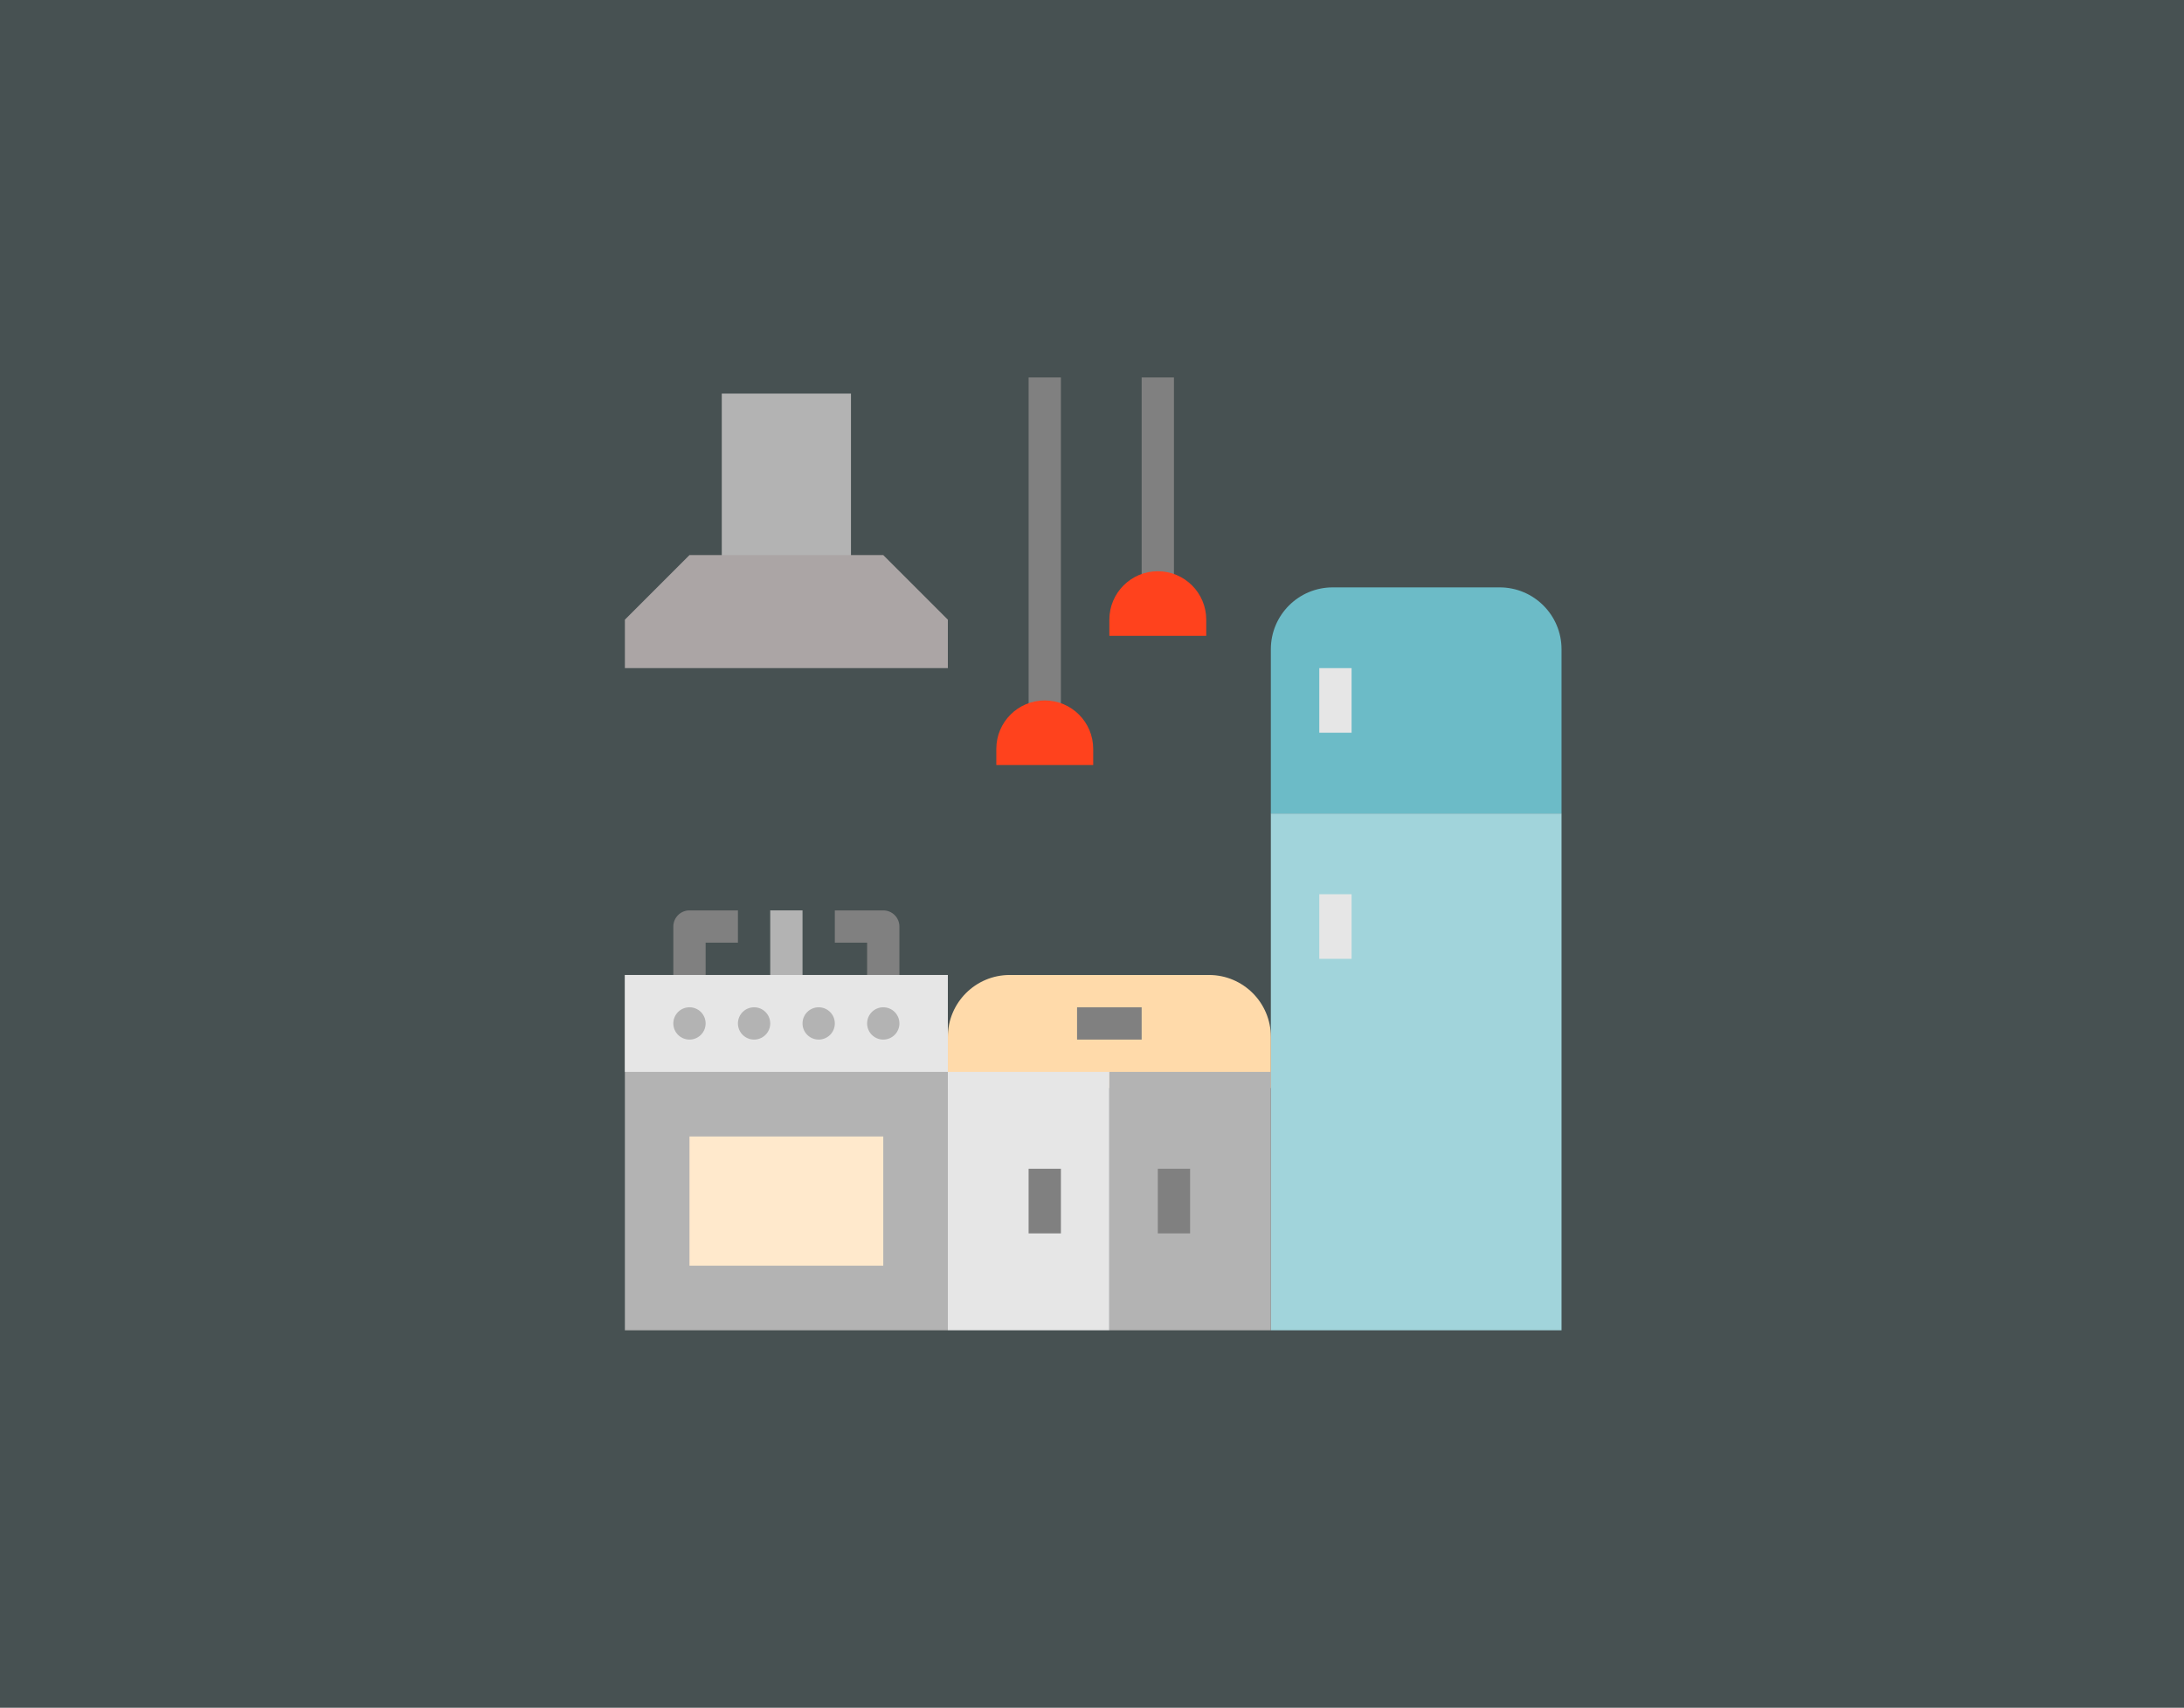 <svg width="353" height="276" viewBox="0 0 353 276" fill="none" xmlns="http://www.w3.org/2000/svg">
<rect x="0" y="0" width="353" height="276" fill="#333333" stroke="none"/>
<rect width="353" height="276" fill="#A1D4DB" fill-opacity="0.19"/>
<path d="M124.491 147.136H129.712V160.186H124.491V147.136Z" fill="#B3B3B3"/>
<path d="M142.762 162.797H111.44C109.999 162.797 108.83 161.628 108.83 160.186V149.746C108.83 148.304 109.999 147.136 111.44 147.136H119.271V152.356H114.05V157.576H140.152V152.356H134.932V147.136H142.762C144.204 147.136 145.372 148.304 145.372 149.746V160.186C145.372 161.628 144.204 162.797 142.762 162.797Z" fill="#808080"/>
<path d="M116.661 63.61H137.542V92.322H116.661V63.61Z" fill="#B3B3B3"/>
<path d="M101 157.576H153.203V215H101V157.576Z" fill="#B3B3B3"/>
<path d="M205.407 131.475H252.39V215H205.407V131.475Z" fill="#A1D4DB"/>
<path d="M205.407 104.932C205.407 99.409 209.884 94.932 215.407 94.932H242.39C247.913 94.932 252.39 99.409 252.39 104.932V131.475H205.407V104.932Z" fill="#6CBBC7"/>
<path d="M213.237 107.983H218.458V118.424H213.237V107.983Z" fill="#E6E6E6"/>
<path d="M213.237 144.525H218.458V154.966H213.237V144.525Z" fill="#E6E6E6"/>
<path d="M101 157.576H153.203V173.237H101V157.576Z" fill="#E6E6E6"/>
<path d="M111.44 162.797C112.882 162.797 114.05 163.965 114.05 165.407C114.05 166.848 112.882 168.017 111.44 168.017C109.999 168.017 108.83 166.848 108.83 165.407C108.83 163.965 109.999 162.797 111.44 162.797Z" fill="#B3B3B3"/>
<path d="M121.882 162.797C123.323 162.797 124.492 163.965 124.492 165.407C124.492 166.848 123.323 168.017 121.882 168.017C120.44 168.017 119.271 166.848 119.271 165.407C119.271 163.965 120.44 162.797 121.882 162.797Z" fill="#B3B3B3"/>
<path d="M132.322 162.797C133.764 162.797 134.932 163.965 134.932 165.407C134.932 166.848 133.764 168.017 132.322 168.017C130.881 168.017 129.712 166.848 129.712 165.407C129.712 163.965 130.881 162.797 132.322 162.797Z" fill="#B3B3B3"/>
<path d="M142.763 162.797C144.204 162.797 145.373 163.965 145.373 165.407C145.373 166.848 144.204 168.017 142.763 168.017C141.321 168.017 140.152 166.848 140.152 165.407C140.152 163.965 141.321 162.797 142.763 162.797Z" fill="#B3B3B3"/>
<path d="M101 107.983H153.203V100.153L142.763 89.712H111.441L101 100.153V107.983Z" fill="#ABA5A5"/>
<path d="M111.44 183.678H142.762V204.559H111.44V183.678Z" fill="#FFE9CC"/>
<path d="M153.203 167.576C153.203 162.053 157.68 157.576 163.203 157.576H195.407C200.929 157.576 205.407 162.053 205.407 167.576V175.847H153.203V167.576Z" fill="#FFDAAA"/>
<path d="M153.203 173.237H179.305V215H153.203V173.237Z" fill="#E6E6E6"/>
<path d="M179.305 173.237H205.406V215H179.305V173.237Z" fill="#B3B3B3"/>
<path d="M174.085 162.797H184.526V168.017H174.085V162.797Z" fill="#808080"/>
<path d="M166.254 188.898H171.474V199.339H166.254V188.898Z" fill="#808080"/>
<path d="M187.136 188.898H192.356V199.339H187.136V188.898Z" fill="#808080"/>
<path d="M166.254 61H171.474V115.814H166.254V61Z" fill="#808080"/>
<path d="M184.525 61H189.746V94.932H184.525V61Z" fill="#808080"/>
<path d="M161.034 123.644V121.034C161.034 116.71 164.54 113.203 168.865 113.203C173.189 113.203 176.695 116.71 176.695 121.034V123.644H161.034Z" fill="#FF421D"/>
<path d="M179.305 102.763V100.153C179.305 95.828 182.811 92.322 187.135 92.322C191.46 92.322 194.966 95.828 194.966 100.153V102.763H179.305Z" fill="#FF421D"/>
</svg>
